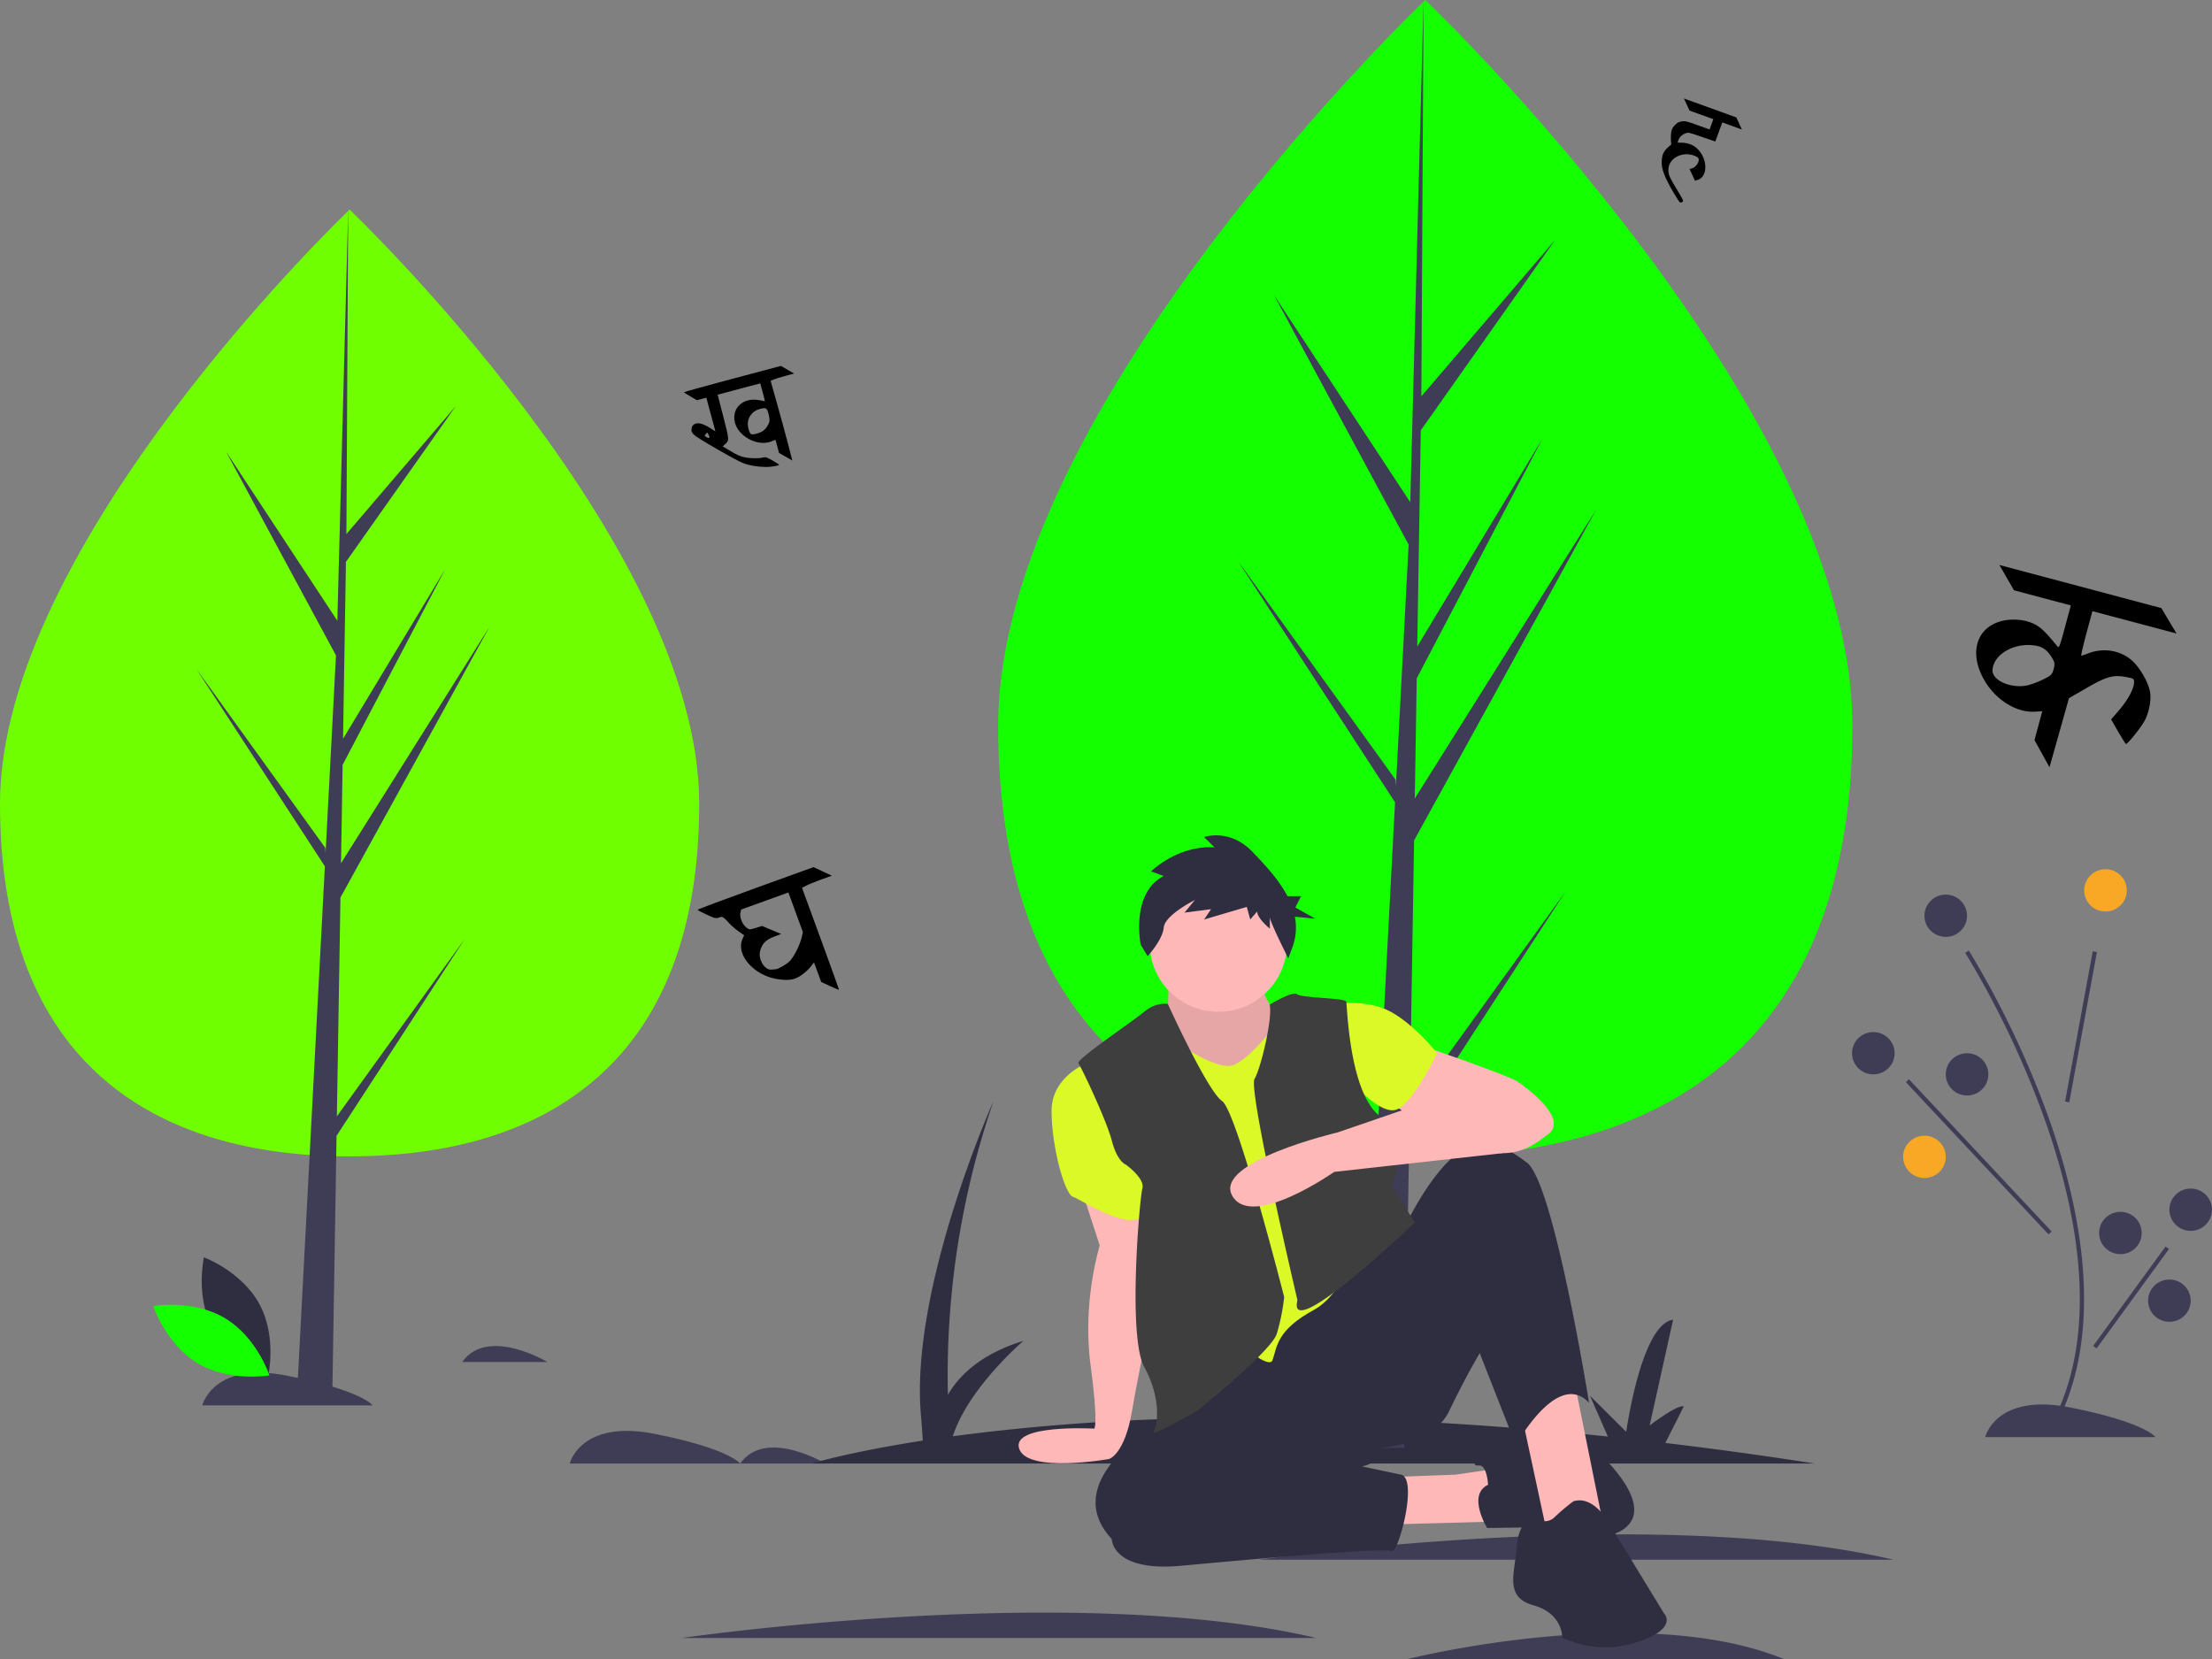 <svg width="1024" height="768" fill="none" xmlns="http://www.w3.org/2000/svg"><rect width="100%" height="100%" fill="#808080" stroke="none"/><g clip-path="url(#a)"><path d="M263.753 677.506s4.93-20.561 39.442-13.707c34.512 6.853 39.442 13.707 39.442 13.707h-78.884ZM93.659 650.581s4.93-20.561 39.442-13.707c34.512 6.854 39.442 13.707 39.442 13.707H93.659ZM382.079 677.506s-27.609-16.645-39.442 0h39.442ZM253.399 630.51s-27.609-16.645-39.442 0h39.442Z" fill="#3F3D56"/><path d="M98.515 615.217c8.22 15.137 25.666 21.634 25.666 21.634s4.118-18.043-4.102-33.179c-8.22-15.137-25.665-21.634-25.665-21.634s-4.119 18.043 4.101 33.179Z" fill="#2F2E41"/><path d="M104.165 610.237c14.84 8.866 20.556 26.474 20.556 26.474s-18.346 3.236-33.186-5.629c-14.84-8.866-20.555-26.474-20.555-26.474s18.345-3.236 33.185 5.629Z" fill="#14FF00"/><path d="M918.985 665.267s4.931-20.56 39.442-13.707c34.512 6.854 39.442 13.707 39.442 13.707h-78.884Z" fill="#3F3D56"/><path d="M840.101 677.506c-23.978-3.727-47.033-6.898-69.165-9.511l8.523-16.924c-2.958-.98-15.777 8.811-15.777 8.811l10.846-48.954c-14.79 1.958-21.693 51.892-21.693 51.892l-16.763-16.645 8.252 18.845c-67.723-7.066-126.162-9.271-175.287-8.765l7.295-14.486c-2.958-.979-15.777 8.812-15.777 8.812l10.846-48.954c-14.79 1.958-21.693 51.891-21.693 51.891l-16.763-16.644 8.74 19.959a990.92 990.92 0 0 0-100.599 8.044c7.278-22.515 32.696-44.158 32.696-44.158-19.544 6.037-29.712 15.873-34.974 24.991a390.628 390.628 0 0 1 21.169-136.117s-39.442 88.117-33.525 146.862l.75 10.436c-34.314 5.315-51.532 10.615-51.532 10.615h464.431Z" fill="#2F2E41"/><path d="M582.741 722.054s181.434-26.435 293.844 0ZM315.521 758.28s181.434-26.435 293.844 0ZM651.765 768s107.46-27.061 174.038 0ZM951.908 659.352l-1.752-.898c22.76-43.691 10.589-100.43-3.628-140.334a428.72 428.72 0 0 0-36.757-77.03l1.666-1.046a430.914 430.914 0 0 1 36.95 77.422c14.348 40.269 26.604 97.574 3.521 141.886ZM968.788 440.395l-12.793 69.52 1.939.352 12.793-69.52-1.939-.352Z" fill="#3F3D56"/><path d="m883.717 499.624-1.445 1.335 66.066 70.494 1.444-1.335-66.065-70.494ZM1002.49 577.06l-33.514 46.028 1.598 1.147 33.506-46.028-1.59-1.147Z" fill="#3F3D56"/><path d="M974.697 421.965c5.446 0 9.861-4.384 9.861-9.791s-4.415-9.791-9.861-9.791c-5.445 0-9.86 4.384-9.86 9.791s4.415 9.791 9.86 9.791Z" fill="#F9A826"/><path d="M867.217 497.355c5.446 0 9.861-4.384 9.861-9.791 0-5.408-4.415-9.791-9.861-9.791-5.445 0-9.86 4.383-9.86 9.791 0 5.407 4.415 9.791 9.86 9.791ZM910.604 507.145c5.446 0 9.86-4.383 9.86-9.791 0-5.407-4.414-9.791-9.86-9.791s-9.861 4.384-9.861 9.791c0 5.408 4.415 9.791 9.861 9.791Z" fill="#3F3D56"/><path d="M890.883 545.329c5.446 0 9.861-4.383 9.861-9.79 0-5.408-4.415-9.791-9.861-9.791-5.446 0-9.861 4.383-9.861 9.791 0 5.407 4.415 9.79 9.861 9.79Z" fill="#F9A826"/><path d="M1014.14 569.807c5.45 0 9.86-4.384 9.86-9.791 0-5.408-4.41-9.791-9.86-9.791-5.45 0-9.86 4.383-9.86 9.791 0 5.407 4.41 9.791 9.86 9.791ZM981.6 580.576c5.446 0 9.86-4.383 9.86-9.79 0-5.408-4.414-9.791-9.86-9.791s-9.861 4.383-9.861 9.791c0 5.407 4.415 9.79 9.861 9.79ZM1004.28 611.907c5.44 0 9.86-4.383 9.86-9.791 0-5.407-4.42-9.791-9.86-9.791-5.447 0-9.862 4.384-9.862 9.791 0 5.408 4.415 9.791 9.862 9.791ZM900.743 433.714c5.446 0 9.861-4.384 9.861-9.791s-4.415-9.791-9.861-9.791c-5.445 0-9.86 4.384-9.86 9.791s4.415 9.791 9.86 9.791Z" fill="#3F3D56"/><path d="M323.685 372.024c0 121.025-72.459 163.282-161.843 163.282C72.459 535.306 0 493.049 0 372.024 0 251 161.842 97.037 161.842 97.037S323.685 251 323.685 372.024Z" fill="#70FF00"/><path d="m155.947 516.793 1.657-101.286 68.981-125.306-68.721 109.416.745-45.542 47.542-90.658-47.345 78.606 1.341-81.91 50.908-72.176-50.698 59.296.837-150.196-5.261 198.831.431-8.202-51.758-78.667 50.929 94.413-4.823 91.479-.144-2.428-59.669-82.784 59.489 91.362-.603 11.441-.108.172.049.939-12.236 232.092h16.348l1.961-119.88 59.343-91.138-59.195 82.126Z" fill="#3F3D56"/><path d="M857.518 335.945c0 147.853-88.522 199.478-197.719 199.478-109.197 0-197.719-51.625-197.719-199.478S659.799 0 659.799 0s197.719 188.092 197.719 335.945Z" fill="#14FF00"/><path d="m652.597 512.806 2.024-123.739 84.273-153.084-83.955 133.672.911-55.638 58.08-110.754-57.84 96.03 1.637-100.068 62.195-88.174-61.937 72.438L659.008 0l-6.429 242.907.529-10.021-63.233-96.104 62.219 115.34-5.893 111.759-.174-2.966L573.13 259.78l72.676 111.614-.738 13.977-.131.21.06 1.148-14.948 283.542h19.971l2.397-146.456 72.497-111.341-72.317 100.332Z" fill="#3F3D56"/><path d="m500.094 548.891 9.01 27.69s-8.152 25.987-4.291 54.955c3.862 28.968 1.717 29.82 1.717 29.82s-38.581-2.206-34.72 9.296c3.862 11.503 41.584 4.762 41.584 4.762s7.245-1.937 10.677-22.385c3.433-20.448 12.062-59.833 12.062-59.833l-8.115-37.181-27.924-7.124Z" fill="#FFB8B8"/><path d="M503.097 492.233s-16.303 5.964-16.303 22.152c0 16.188 6.006 38.341 9.868 39.619 3.861 1.278 29.603 18.744 34.322 6.39 4.719-12.354-27.887-68.161-27.887-68.161Z" fill="#DBF926"/><path d="m639.53 683.934 34.322-1.278 26.172-3.834-7.723 25.56-63.497 1.703 10.726-22.151Z" fill="#FFB8B8"/><path d="M688.868 687.342s-.429-9.372-4.29-8.946c-3.861.426-1.287-3.408 2.145-4.26 3.433-.852 13.3-5.112 13.3-5.112l39.042 2.556s25.313 22.152 15.017 34.08c-10.297 11.928-36.897 1.278-36.897 1.278l-28.746.426s-9.438-15.336.429-20.022Z" fill="#2F2E41"/><path d="m704.314 654.539 12.441 57.937 25.743-5.112-14.588-72.421-15.445-8.094-8.151 27.69Z" fill="#FFB8B8"/><path d="M556.297 647.298s-72.077 32.376-41.616 65.178c0 0 0 15.336 32.178 12.354 32.177-2.982 94.387-8.52 97.39-6.816 3.003 1.704 12.442-33.654 4.29-35.358-8.151-1.704-18.019-3.834-18.019-3.834s8.581-1.278 8.581-8.52c0 0 24.455-1.704 31.748-17.04 7.294-15.336 14.158-26.838 14.158-26.838l16.733 42.6s19.306-35.358 33.893-19.596c0 0-16.303-101.815-28.745-111.187s-21.023-12.354-32.607-3.834c-11.583 8.52-22.309 30.246-22.309 30.246l-95.675 82.645ZM728.339 695.01a96.406 96.406 0 0 0-8.58 7.242c-3.433 3.408-8.152 1.704-8.581 0-.429-1.704-8.152 1.278-9.01 13.632-.858 12.354-6.006 23.43 7.723 27.264 13.729 3.834 13.3 14.91 13.3 14.91a46.576 46.576 0 0 0 34.751 2.13c19.307-6.39 12.442-13.206 12.442-13.206l-25.742-42.174s-6.864-12.78-16.303-9.798Z" fill="#2F2E41"/><path d="M657.12 483.713s41.187 14.058 45.478 17.04c4.29 2.982 23.597 17.04 14.158 24.282-9.439 7.242-17.161 11.928-35.61 6.39-18.448-5.538-39.042-22.578-39.042-22.578l15.016-25.134Z" fill="#FFB8B8"/><path d="M615.933 464.969s16.303-2.982 27.887 3.408c11.584 6.39 21.451 19.17 21.451 19.17s-10.725 22.578-18.448 25.986c-7.723 3.408-21.881-13.632-21.881-13.632l-9.009-34.932Z" fill="#DBF926"/><path d="M540.852 452.615s.429 16.614-1.287 18.318c-1.716 1.704 20.594 51.973 45.049 29.821 24.454-22.153 5.577-31.099 5.577-31.099s-9.01-16.614-8.581-18.318c.429-1.704-39.9 0-39.9 0l-.858 1.278Z" fill="#FFB8B8"/><path opacity=".1" d="M540.852 452.615s.429 16.614-1.287 18.318c-1.716 1.704 20.594 51.973 45.049 29.821 24.454-22.153 5.577-31.099 5.577-31.099s-9.01-16.614-8.581-18.318c.429-1.704-39.9 0-39.9 0l-.858 1.278Z" fill="#000"/><path d="M547.716 484.565s16.304 11.076 23.168 8.52c6.865-2.556 15.445-13.632 16.304-14.484.858-.852 44.619 86.478 44.619 86.478s-6.436 31.95-23.597 41.322c-17.161 9.372-16.947 16.827-19.092 23.217-2.145 6.39-29.818-20.235-29.818-20.235l-17.59-74.124v-45.156l6.006-5.538Z" fill="#DBF926"/><path d="M540.637 464.756s-5.362-1.065-10.94 3.621c-5.577 4.686-31.748 22.152-30.461 23.856 1.287 1.704 12.871 25.986 15.445 35.784 2.574 9.798 6.435 11.076 6.435 11.076s9.01 6.39 7.723 11.076c-1.287 4.686-6.864 68.586.858 82.645 7.723 14.058 6.436 26.412 4.29 29.82-2.145 3.408 20.594-9.798 20.594-9.798s33.894-27.264 36.468-35.358a94.74 94.74 0 0 0 3.432-17.04s-21.881-86.053-28.745-90.739c-6.865-4.686-25.099-44.943-25.099-44.943ZM587.771 465.093s10.572-6.514 12.717-4.81c2.145 1.704 22.31 1.704 22.739 3.408.429 1.704 1.287 42.6 15.874 53.25 14.587 10.65 5.148 31.95 5.148 31.95l10.726 17.04s-58.348 55.802-54.487 36.636c.214-1.065 0-1.278 0-1.278s-22.739-96.702-19.736-101.814c3.004-5.112 8.46-28.294 7.019-34.382Z" fill="#3D3E3D"/><path d="m677.713 504.161-58.348 20.022s-57.919 13.632-48.91 29.395c9.01 15.762 47.194-11.077 47.194-11.077l77.7-8.644s30.845-25.862-17.636-29.696ZM564.02 468.377c17.534 0 31.748-14.114 31.748-31.524s-14.214-31.524-31.748-31.524-31.749 14.114-31.749 31.524 14.215 31.524 31.749 31.524Z" fill="#FFB8B8"/><path d="m538.736 405.524-5.872-2.121s12.279-12.193 29.364-11.132l-4.806-4.771s11.746-4.241 22.424 6.891c5.613 5.852 12.107 12.731 16.156 20.48h6.289l-2.625 5.213 9.188 5.212-9.43-.936a26.128 26.128 0 0 1-.892 13.501l-2.136 5.831s-8.542-16.964-8.542-19.084v5.301s-5.873-4.771-5.873-7.952l-3.203 3.711-1.602-5.831-19.754 5.831 3.204-4.771-12.28 1.59 4.805-5.831s-13.881 6.892-14.415 12.723c-.533 5.831-7.474 13.253-7.474 13.253l-3.203-5.301s-4.805-23.856 10.677-31.807Z" fill="#2F2E41"/><g clip-path="url(#b)"><path d="M356.47 216.076c-2.896.28-6.816-.093-10.257-.977-2.537-.652-4.87-1.821-13.716-6.875-6.349-3.627-10.846-6.423-11.121-6.914-1.375-1.198-1.486-1.943-.998-3.869 1.374-2.169 4.111-1.978 8.137.569l2.676 1.693-2.104-7.797-2.104-7.798-2.177.579-2.177.579-2.961-1.713c-1.629-.942-2.992-1.825-3.029-1.962-.037-.137 10.042-2.939 22.398-6.227l22.465-5.976 3.059 1.769 3.06 1.77-4.151 1.108c-2.284.61-4.733 1.37-5.442 1.689l-1.291.581 2.966 10.503c1.632 5.777 3.894 14.072 5.028 18.434l2.062 7.93-3.073-1.746-3.074-1.746-.822-3.047-.822-3.047-1.791.723c-6.803 2.745-16.423-2.804-17.239-9.944-.716-6.274 4.805-10.529 11.771-9.072 1.245.26 2.304.465 2.352.455.048-.011-.414-1.879-1.027-4.151l-1.115-4.133-9.865 2.625-9.864 2.624 2.57 9.945c2.862 11.076 2.869 11.199.805 13.055l-1.041.936 3.868 2.293c2.873 1.702 4.53 2.42 6.438 2.789 2.767.534 6.575.549 8.549.033 1.048-.274 1.651-.074 4.186 1.392 1.628.942 2.991 1.825 3.028 1.962.085.316-1.644.715-4.157.958Zm-3.137-16.669c1.331-1.021 2.512-2.809 2.851-4.319.139-.619-.033-2.066-.413-3.476-.769-2.848-1.133-3.052-4.062-2.272-3.793 1.009-6.082 4.498-5.401 8.235.436 2.389 1.045 3.521 1.892 3.516 1.462-.009 4.059-.861 5.133-1.684Zm-25.237 1.993c-.696-1.353-.774-1.376-1.396-.421l-.531.817.963.592c1.225.754 1.642.328.964-.988Z" fill="#000"/></g><g clip-path="url(#c)"><path d="m384.229 456.478-4.084-1.91-1.657-4.522-1.657-4.521-1.558 2.006c-.856 1.104-2.741 2.835-4.189 3.847-3.13 2.188-5.643 2.638-10.836 1.94-10.963-1.474-19.703-11.207-16.589-18.473l.814-1.901-1.968-1.34c-1.224-.834-2.706-2.056-3.924-3.183-1.332-1.209-2.225-2.65-3.722-3.633-.433-.38-.728-.49-1.929-.056-1.489.538-2.165.385-5.787-1.309-2.256-1.055-4.154-2.062-4.219-2.239-.065-.177 11.988-4.696 26.785-10.044l26.902-9.722 4.237 1.981 4.238 1.982-4.947 1.788c-2.721.983-5.829 2.25-6.907 2.814l-1.96 1.027 8.613 23.492c4.737 12.921 8.571 23.582 8.521 23.69-.051.108-1.93-.664-4.177-1.714Zm-18.789-11.387c1.948-1.857 4.861-7.55 5.655-11.053l.583-2.57-3.357-9.157-3.356-9.156-10.925 3.948-10.924 3.948-.351 1.486c-.47 1.986.806 5.236 2.655 6.764 1.374 1.136 1.567 1.148 4.381.27l2.943-.918 4.452 1.86 4.452 1.86-2.673.99c-3.49 1.292-5.212 2.574-6.257 4.659-1.22 2.434-1.343 4.246-.451 6.672.974 2.651 3.059 4.418 4.924 4.173.737-.097 1.569-.173 1.849-.168 1.041.017 4.851-2.131 6.4-3.608Z" fill="#000"/></g><g clip-path="url(#d)"><path d="m945.301 348.898-3.475-6.282 1.805-6.689 1.805-6.689-3.335.221c-8.555.566-18.141-5.353-23.448-14.479-8.084-13.904-2.887-26.706 11.397-28.075 2.325-.223 5.711.018 7.701.547 5.52 1.469 7.736 3.235 14.501 11.557.974 1.199 1.096.911 3.703-8.751l2.696-9.991-13.159-3.501-13.159-3.502-3.374-5.854-3.374-5.855 37.489 9.975 37.486 9.974 3.5 5.876 3.5 5.876-19.462-5.167-19.466-5.167-2.763 10.241c-1.52 5.632-2.594 10.286-2.387 10.341.208.055 1.524-.365 2.926-.933 7.046-2.855 14.963-1.649 20.463 3.118 3.624 3.141 7.572 9.94 8.443 14.539.691 3.655-.467 9.776-2.562 13.543-1.799 3.234-7.907 10.823-8.569 10.646-.23-.061-1.873-2.649-3.651-5.751l-3.233-5.64 3.563-4.086c4.01-4.599 7.025-10.122 7.071-12.948.029-1.824-.108-1.918-3.84-2.617-5.781-1.083-9.022-.174-18.081 5.07l-8.226 4.762-4.505 15.986-4.504 15.986-3.476-6.281Zm-7.095-31.542c1.71-.328 5.05-1.546 7.423-2.707 3.951-1.933 4.379-2.351 5.082-4.956.667-2.474.508-3.243-1.22-5.895-2.359-3.62-4.915-4.987-9.697-5.185-9.074-.375-17.104 5.004-17.41 11.665-.214 4.665 8.369 8.504 15.822 7.078Z" fill="#000"/></g><g clip-path="url(#e)"><path d="M775.186 89.909c-4.49-7.402-6.28-12.081-5.913-15.458.097-2.79.947-4.525 2.939-6.28l1.474-1.334-.171-1.963c-.095-1.079.017-2.195.028-2.517.076-2.155.755-3.578 2.356-4.958.754-.7 1.626-1.081 2.797-1.222 1.574-.19 2.115-.057 7.21 1.775l5.509 1.981.871-2.377.872-2.376-5.515-1.993-5.515-1.993-1.301-2.803-1.301-2.803 12.128 4.383 12.128 4.383 1.301 2.803 1.301 2.803-4.539-1.64-4.539-1.64-1.619 4.417-1.619 4.418-6.189-2.126c-5.917-2.032-6.241-2.108-7.407-1.73-1.626.528-2.944 1.741-3.508 3.228-.394 1.04-.368 1.213.183 1.185 3.799-.196 6.735.822 8.909 3.087 4.675 4.874 4.497 12.87-.317 14.192l-1.088.298-1.259-2.712-1.259-2.712.955-.223c1.943-.454 3.86-3.236 3.2-4.644-.508-1.08-3.85-2.134-6.14-1.936-4.825.416-8.064 3.69-7.798 7.88.114 1.799.988 3.65 4.09 8.667 1.185 1.918 2.32 3.896 2.522 4.395.363.9.358.913-.465 1.27-.814.352-.887.27-3.311-3.725Z" fill="#000"/></g></g><defs><clipPath id="a"><path fill="#fff" d="M0 0h1024v768H0z"/></clipPath><clipPath id="b"><path fill="#fff" transform="matrix(.966 -.257 .261 .965 314.551 180.704)" d="M0 0h53.614v53.285H0z"/></clipPath><clipPath id="c"><path fill="#fff" transform="matrix(.94 -.34 .344 .939 322.01 419.751)" d="M0 0h64.269v63.92H0z"/></clipPath><clipPath id="d"><path fill="#fff" transform="matrix(.966 .257 -.261 .965 925.475 259.457)" d="M0 0h88.5v87.959H0z"/></clipPath><clipPath id="e"><path fill="#fff" transform="matrix(.94 .34 -.344 .939 768.998 41.107)" d="M0 0h47.352v47.095H0z"/></clipPath></defs></svg>